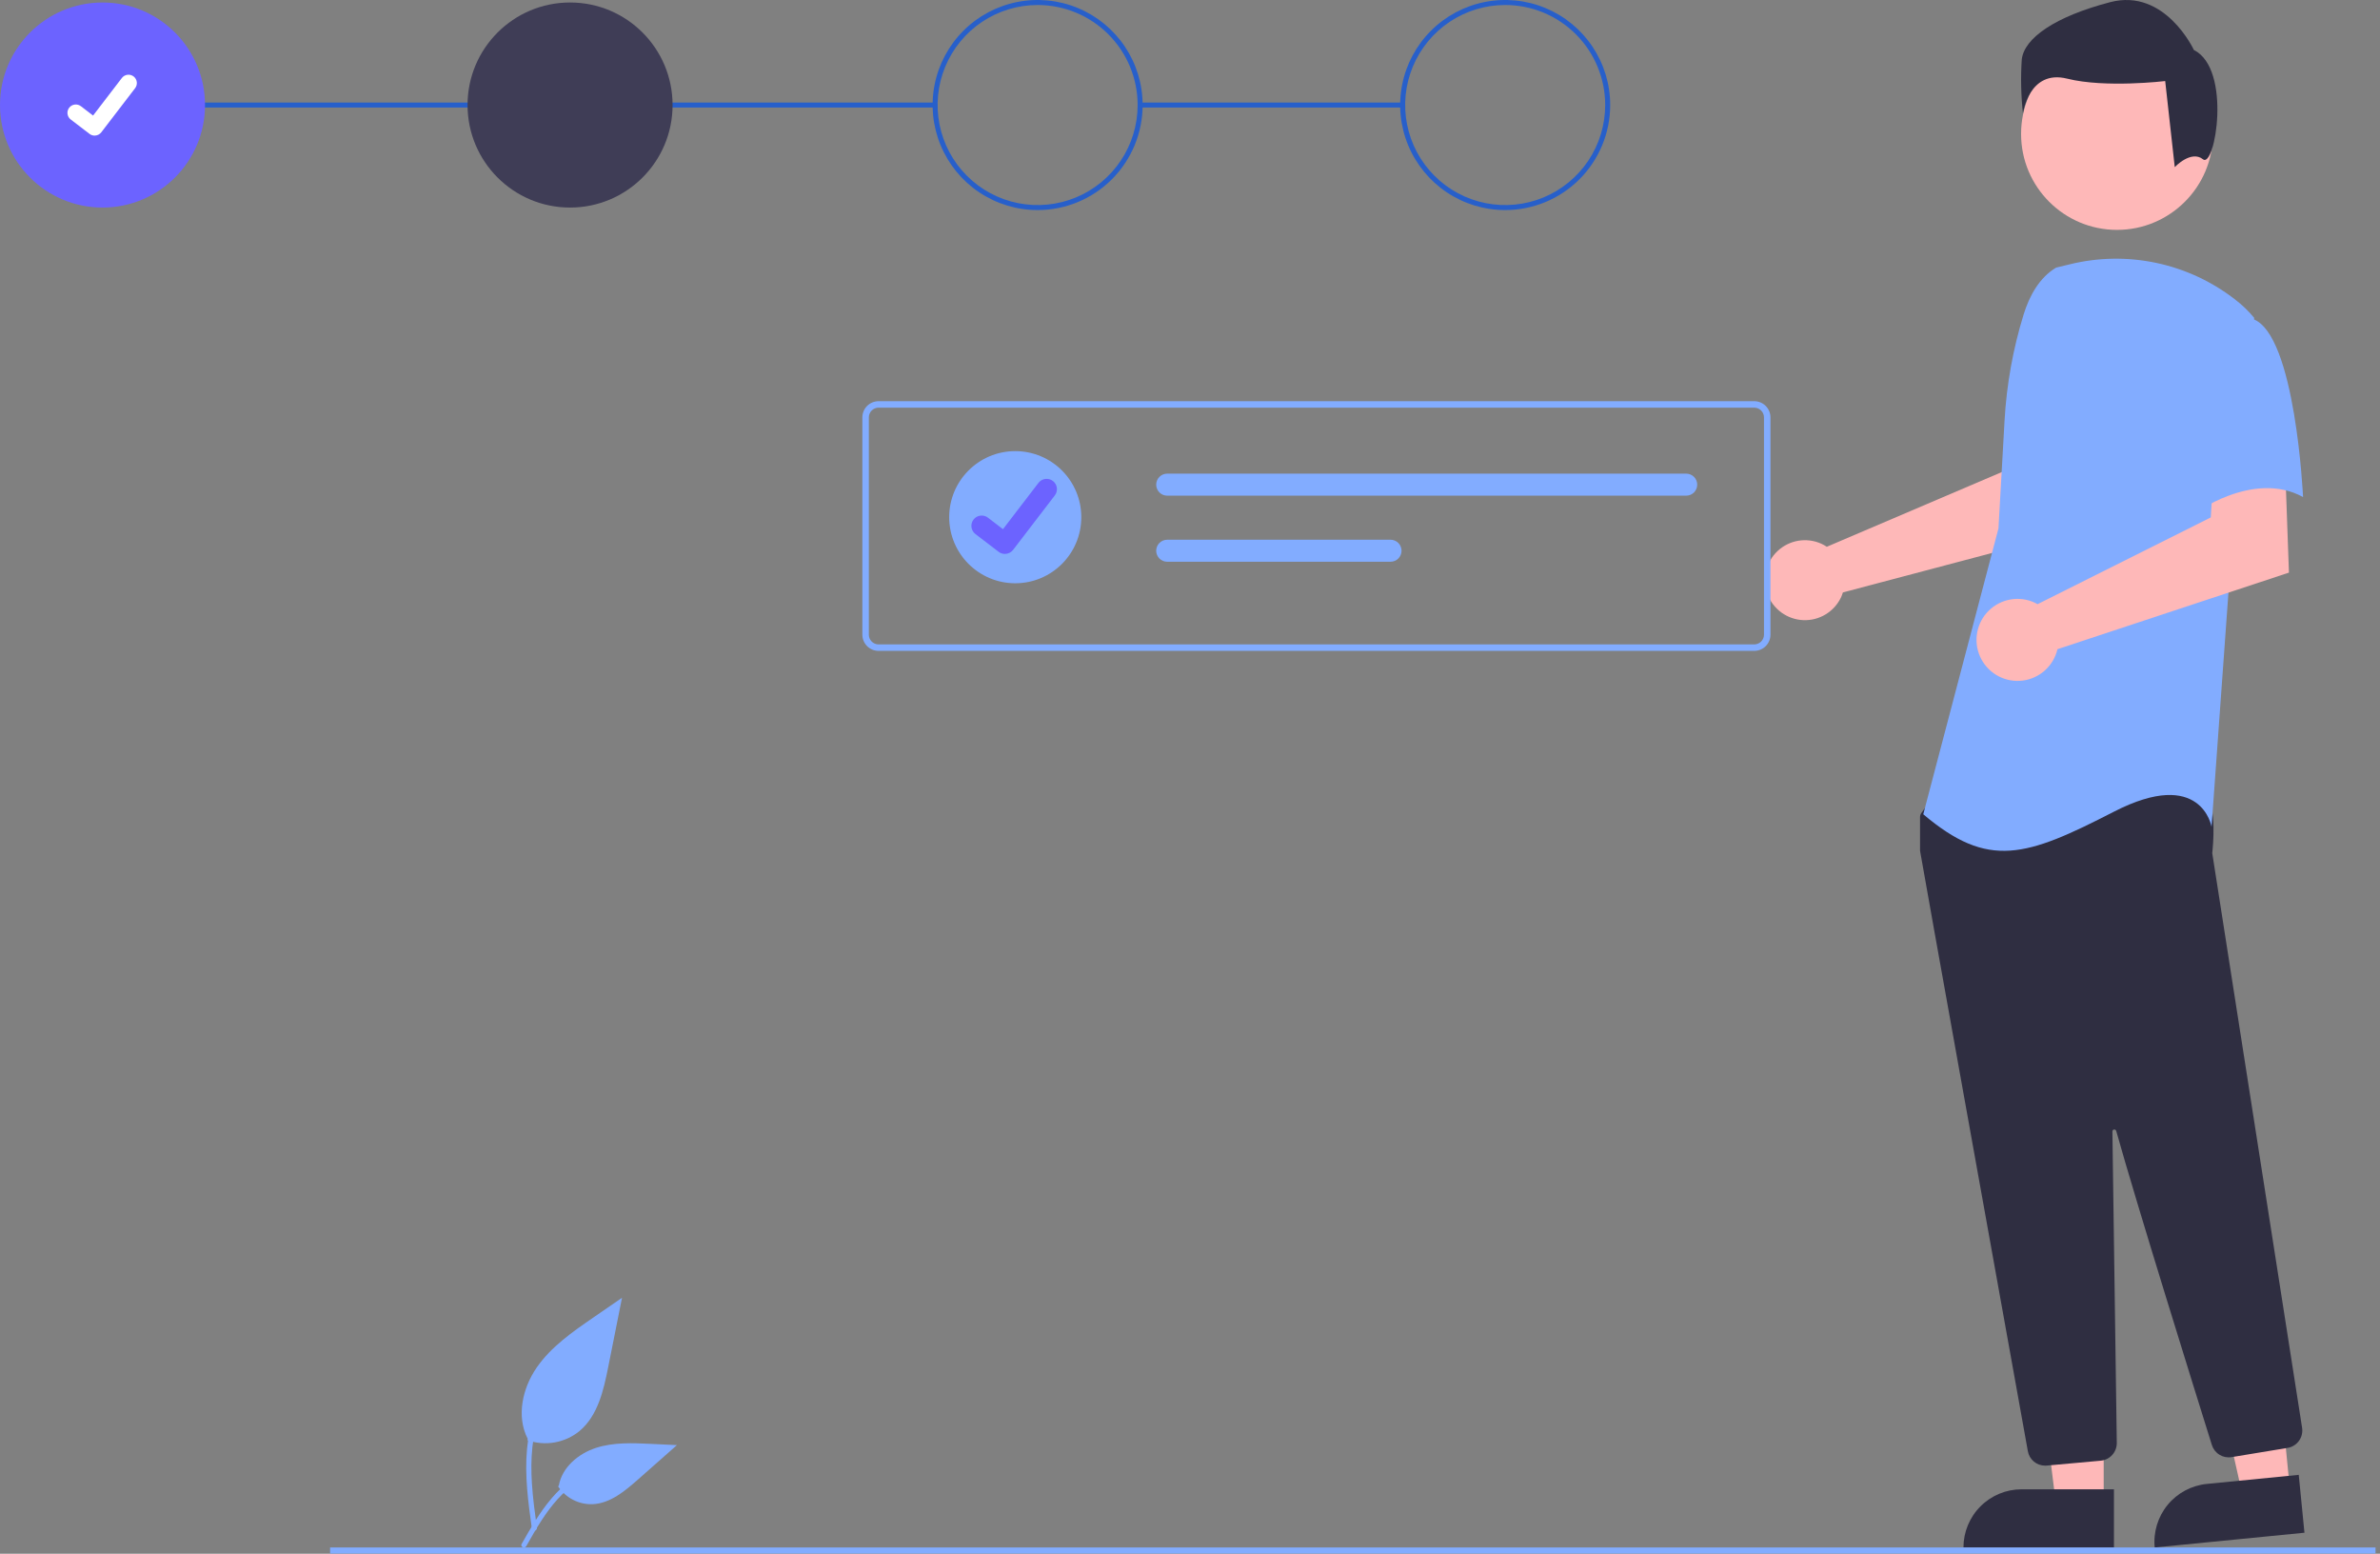 <svg width="429" height="280" viewBox="0 0 429 280" fill="none" xmlns="http://www.w3.org/2000/svg">
<rect x="0" y="0" width="429" height="280" fill="#808080" stroke="none"/>
<g clip-path="url(#clip0_717_1918)">
<path d="M252.834 18.479H205.512V19.38H252.834V18.479Z" fill="#275FCA"/>
<path d="M168.556 18.479H18.477V19.38H168.556V18.479Z" fill="#275FCA"/>
<path d="M18.478 37.406C28.683 37.406 36.956 29.133 36.956 18.928C36.956 8.723 28.683 0.45 18.478 0.45C8.273 0.45 0 8.723 0 18.928C0 29.133 8.273 37.406 18.478 37.406Z" fill="#6C63FF"/>
<path d="M102.755 37.406C112.96 37.406 121.233 29.133 121.233 18.928C121.233 8.723 112.96 0.45 102.755 0.45C92.55 0.45 84.277 8.723 84.277 18.928C84.277 29.133 92.55 37.406 102.755 37.406Z" fill="#3F3D56"/>
<path d="M187.034 37.858C183.291 37.858 179.631 36.748 176.518 34.668C173.405 32.588 170.979 29.632 169.546 26.173C168.114 22.714 167.739 18.908 168.469 15.236C169.2 11.564 171.002 8.191 173.65 5.544C176.297 2.897 179.67 1.094 183.342 0.364C187.013 -0.367 190.819 0.008 194.278 1.441C197.737 2.874 200.693 5.3 202.773 8.413C204.853 11.525 205.963 15.185 205.963 18.929C205.963 23.949 203.969 28.764 200.419 32.314C196.869 35.864 192.055 37.858 187.034 37.858ZM187.034 0.902C183.469 0.902 179.984 1.959 177.019 3.94C174.054 5.921 171.744 8.736 170.379 12.03C169.015 15.324 168.658 18.949 169.353 22.446C170.049 25.943 171.766 29.155 174.287 31.676C176.808 34.198 180.02 35.914 183.517 36.61C187.014 37.306 190.639 36.949 193.933 35.584C197.227 34.22 200.043 31.909 202.024 28.945C204.005 25.98 205.062 22.494 205.062 18.929C205.062 14.148 203.163 9.562 199.782 6.182C196.401 2.801 191.816 0.902 187.034 0.902Z" fill="#275FCA"/>
<path d="M271.312 37.858C267.568 37.858 263.908 36.748 260.795 34.668C257.683 32.588 255.256 29.632 253.824 26.173C252.391 22.714 252.016 18.908 252.747 15.236C253.477 11.564 255.28 8.191 257.927 5.544C260.574 2.897 263.947 1.094 267.619 0.364C271.291 -0.367 275.097 0.008 278.556 1.441C282.014 2.874 284.971 5.3 287.051 8.413C289.131 11.525 290.241 15.185 290.241 18.929C290.241 23.949 288.247 28.764 284.697 32.314C281.147 35.864 276.332 37.858 271.312 37.858ZM271.312 0.902C267.746 0.902 264.261 1.959 261.296 3.94C258.332 5.921 256.021 8.736 254.657 12.03C253.292 15.324 252.935 18.949 253.631 22.446C254.326 25.943 256.043 29.155 258.564 31.676C261.086 34.198 264.298 35.914 267.795 36.61C271.292 37.306 274.917 36.949 278.211 35.584C281.505 34.22 284.32 31.909 286.301 28.945C288.282 25.98 289.339 22.494 289.339 18.929C289.339 16.562 288.873 14.217 287.967 12.03C287.061 9.843 285.733 7.856 284.059 6.182C282.385 4.508 280.398 3.18 278.211 2.274C276.023 1.368 273.679 0.902 271.312 0.902Z" fill="#275FCA"/>
<path d="M17.054 24.438C16.729 24.439 16.413 24.333 16.154 24.138L16.138 24.126L12.746 21.532C12.429 21.289 12.222 20.93 12.169 20.534C12.117 20.137 12.224 19.736 12.467 19.419C12.71 19.102 13.07 18.894 13.466 18.842C13.862 18.79 14.263 18.897 14.58 19.14L16.777 20.825L21.967 14.053C22.21 13.736 22.57 13.528 22.966 13.476C23.362 13.424 23.762 13.531 24.079 13.774L24.047 13.818L24.08 13.774C24.397 14.017 24.604 14.376 24.657 14.772C24.709 15.168 24.602 15.569 24.359 15.886L18.253 23.848C18.112 24.031 17.93 24.18 17.722 24.282C17.514 24.384 17.285 24.436 17.053 24.435L17.054 24.438Z" fill="white"/>
<path d="M328.292 97.981C328.637 98.138 328.969 98.324 329.285 98.535L360.862 85.058L361.989 76.74L374.606 76.662L373.861 95.741L332.182 106.765C332.094 107.054 331.989 107.338 331.867 107.615C331.264 108.9 330.295 109.979 329.081 110.716C327.867 111.453 326.463 111.815 325.044 111.756C323.625 111.697 322.255 111.22 321.106 110.386C319.958 109.551 319.081 108.395 318.587 107.064C318.093 105.733 318.003 104.285 318.329 102.903C318.655 101.521 319.382 100.266 320.419 99.296C321.455 98.325 322.756 97.683 324.156 97.449C325.557 97.216 326.995 97.401 328.291 97.982L328.292 97.981Z" fill="#FEB8B8"/>
<path d="M379.195 270.86H370.563L366.457 237.568H379.196L379.195 270.86Z" fill="#FEB8B8"/>
<path d="M364.399 268.395H381.045V278.873H353.918C353.918 276.093 355.022 273.427 356.988 271.461C358.953 269.496 361.619 268.392 364.399 268.392V268.395Z" fill="#2F2E41"/>
<path d="M412.763 268.422L404.174 269.267L396.824 236.538L409.502 235.293L412.763 268.422Z" fill="#FEB8B8"/>
<path d="M397.791 267.421L414.354 265.789L415.381 276.218L388.39 278.876C388.118 276.11 388.955 273.35 390.718 271.202C392.481 269.053 395.025 267.693 397.79 267.421H397.791Z" fill="#2F2E41"/>
<path d="M381.596 41.428C391.146 41.428 398.888 33.686 398.888 24.136C398.888 14.586 391.146 6.845 381.596 6.845C372.046 6.845 364.305 14.586 364.305 24.136C364.305 33.686 372.046 41.428 381.596 41.428Z" fill="#FEB8B8"/>
<path d="M368.634 264.128C367.892 264.129 367.173 263.869 366.605 263.392C366.036 262.916 365.654 262.254 365.525 261.523C361.061 236.728 346.455 155.637 346.105 153.389C346.097 153.337 346.093 153.285 346.094 153.233V147.186C346.093 146.966 346.162 146.751 346.29 146.572L348.219 143.872C348.311 143.742 348.431 143.635 348.571 143.559C348.711 143.482 348.866 143.439 349.025 143.432C360.025 142.917 396.043 141.405 397.783 143.579C399.53 145.762 398.909 152.385 398.768 153.689L398.775 153.825L414.958 257.316C415.085 258.142 414.881 258.984 414.392 259.66C413.902 260.337 413.166 260.794 412.342 260.931L402.235 262.596C401.482 262.717 400.711 262.564 400.062 262.164C399.412 261.765 398.928 261.145 398.697 260.419C395.571 250.43 385.089 216.827 381.456 203.824C381.436 203.738 381.385 203.663 381.313 203.613C381.24 203.563 381.151 203.543 381.064 203.555C380.977 203.568 380.898 203.613 380.843 203.681C380.787 203.749 380.76 203.836 380.765 203.924C380.947 216.319 381.385 247.942 381.54 258.864L381.556 260.041C381.562 260.837 381.27 261.607 380.737 262.198C380.203 262.789 379.467 263.159 378.674 263.234L368.928 264.117C368.83 264.126 368.732 264.129 368.634 264.128Z" fill="#2F2E41"/>
<path d="M370.622 48.227C367.604 50.021 365.798 53.317 364.762 56.677C362.844 62.887 361.689 69.308 361.324 75.798L360.228 95.227L346.672 146.741C358.422 156.683 365.198 154.423 381.015 146.291C396.831 138.16 398.638 149.002 398.638 149.002L401.801 105.171L406.319 57.274C405.305 56.053 404.157 54.949 402.896 53.984C398.72 50.735 393.861 48.477 388.685 47.38C383.509 46.282 378.151 46.374 373.016 47.647L370.622 48.227Z" fill="#82ACFF"/>
<path d="M366.219 108.384C366.583 108.52 366.936 108.685 367.275 108.877L398.498 93.247L399.016 84.781L411.896 83.893L412.586 103.193L370.861 116.993C370.521 118.455 369.743 119.779 368.632 120.788C367.521 121.797 366.128 122.445 364.64 122.643C363.152 122.842 361.639 122.583 360.302 121.901C358.965 121.218 357.867 120.145 357.155 118.824C356.442 117.502 356.149 115.995 356.314 114.503C356.48 113.011 357.095 111.604 358.079 110.471C359.064 109.337 360.37 108.53 361.824 108.157C363.278 107.783 364.811 107.862 366.219 108.381L366.219 108.384Z" fill="#FEB8B8"/>
<path d="M406.095 57.491C413.777 60.202 415.131 89.576 415.131 89.576C406.093 84.606 395.248 92.739 395.248 92.739C395.248 92.739 392.989 85.057 390.278 75.116C389.459 72.32 389.361 69.362 389.993 66.518C390.625 63.673 391.966 61.035 393.892 58.849C393.892 58.849 398.413 54.778 406.095 57.491Z" fill="#82ACFF"/>
<path d="M397.098 28.707C394.944 26.984 392.005 30.115 392.005 30.115L390.281 14.607C390.281 14.607 379.51 15.898 372.614 14.176C365.719 12.455 364.643 20.426 364.643 20.426C364.287 17.207 364.215 13.963 364.427 10.731C364.858 6.853 370.459 2.975 380.37 0.389C390.28 -2.196 395.451 9.007 395.451 9.007C402.349 12.452 399.255 30.433 397.098 28.707Z" fill="#2F2E41"/>
<path d="M428.193 278.875H59.5V279.97H428.193V278.875Z" fill="#82ACFF"/>
<path d="M95.067 259.538C96.644 260.093 98.338 260.232 99.985 259.941C101.632 259.651 103.176 258.942 104.469 257.882C107.763 255.118 108.795 250.564 109.635 246.347L112.12 233.874L106.918 237.457C103.176 240.033 99.351 242.692 96.76 246.423C94.169 250.155 93.038 255.249 95.12 259.286" fill="#82ACFF"/>
<path d="M95.872 275.506C95.217 270.735 94.543 265.903 95.003 261.081C95.411 256.799 96.717 252.616 99.377 249.187C100.789 247.37 102.507 245.813 104.454 244.587C104.961 244.266 105.429 245.071 104.923 245.39C101.554 247.518 98.948 250.662 97.481 254.367C95.861 258.488 95.601 262.979 95.881 267.356C96.05 270.003 96.407 272.632 96.768 275.258C96.796 275.377 96.778 275.502 96.718 275.608C96.658 275.714 96.559 275.794 96.443 275.83C96.324 275.862 96.197 275.846 96.09 275.785C95.983 275.724 95.904 275.624 95.871 275.505L95.872 275.506Z" fill="#82ACFF"/>
<path d="M100.586 267.851C101.263 268.88 102.193 269.716 103.286 270.281C104.38 270.846 105.601 271.119 106.831 271.075C109.993 270.925 112.629 268.718 115.001 266.625L122.019 260.429L117.375 260.207C114.035 260.047 110.608 259.898 107.425 260.928C104.241 261.958 101.309 264.437 100.728 267.728" fill="#82ACFF"/>
<path d="M94.022 278.249C97.172 272.671 100.831 266.472 107.364 264.49C109.181 263.941 111.086 263.745 112.976 263.911C113.572 263.961 113.423 264.881 112.826 264.829C109.657 264.566 106.494 265.403 103.87 267.199C101.345 268.918 99.379 271.307 97.715 273.842C96.695 275.392 95.782 277.012 94.869 278.628C94.578 279.144 93.728 278.772 94.022 278.249Z" fill="#82ACFF"/>
<path d="M316.209 117.298H158.364C157.589 117.297 156.847 116.989 156.299 116.441C155.751 115.893 155.442 115.15 155.441 114.375V75.221C155.442 74.446 155.751 73.703 156.299 73.155C156.847 72.607 157.589 72.299 158.364 72.298H316.209C316.984 72.299 317.727 72.607 318.275 73.155C318.823 73.703 319.131 74.446 319.132 75.221V114.375C319.131 115.15 318.823 115.893 318.275 116.441C317.727 116.989 316.984 117.297 316.209 117.298ZM158.364 73.467C157.899 73.468 157.454 73.653 157.125 73.982C156.796 74.311 156.611 74.756 156.61 75.221V114.376C156.611 114.841 156.796 115.287 157.125 115.616C157.453 115.945 157.899 116.129 158.364 116.13H316.209C316.674 116.129 317.12 115.945 317.449 115.616C317.778 115.287 317.963 114.841 317.963 114.376V75.221C317.963 74.756 317.778 74.31 317.449 73.981C317.12 73.652 316.674 73.467 316.209 73.467L158.364 73.467Z" fill="#82ACFF"/>
<path d="M210.391 85.357C209.864 85.357 209.36 85.567 208.987 85.939C208.615 86.311 208.406 86.816 208.406 87.342C208.406 87.868 208.615 88.373 208.987 88.745C209.36 89.117 209.864 89.326 210.391 89.326H303.945C304.471 89.326 304.976 89.117 305.348 88.745C305.72 88.373 305.929 87.868 305.929 87.342C305.929 86.816 305.72 86.311 305.348 85.939C304.976 85.567 304.471 85.357 303.945 85.357H210.391Z" fill="#82ACFF"/>
<path d="M210.391 97.265C209.864 97.265 209.36 97.474 208.987 97.846C208.615 98.218 208.406 98.723 208.406 99.249C208.406 99.775 208.615 100.28 208.987 100.652C209.36 101.025 209.864 101.234 210.391 101.234H250.647C251.174 101.234 251.678 101.025 252.05 100.652C252.423 100.28 252.632 99.775 252.632 99.249C252.632 98.723 252.423 98.218 252.05 97.846C251.678 97.474 251.174 97.265 250.647 97.265H210.391Z" fill="#82ACFF"/>
<path d="M183.001 105.112C189.577 105.112 194.908 99.781 194.908 93.205C194.908 86.629 189.577 81.298 183.001 81.298C176.425 81.298 171.094 86.629 171.094 93.205C171.094 99.781 176.425 105.112 183.001 105.112Z" fill="#82ACFF"/>
<path d="M181.13 99.822C180.73 99.823 180.341 99.693 180.021 99.453L180.001 99.438L175.822 96.241C175.431 95.942 175.175 95.499 175.11 95.01C175.045 94.522 175.177 94.028 175.477 93.636C175.777 93.245 176.219 92.989 176.708 92.924C177.196 92.86 177.691 92.992 178.082 93.291L180.789 95.367L187.185 87.022C187.485 86.631 187.927 86.375 188.415 86.311C188.903 86.246 189.397 86.378 189.788 86.678L189.748 86.733L189.789 86.678C190.18 86.978 190.435 87.42 190.499 87.908C190.564 88.396 190.432 88.89 190.133 89.281L182.609 99.098C182.435 99.324 182.212 99.507 181.955 99.632C181.699 99.758 181.418 99.823 181.132 99.822L181.13 99.822Z" fill="#6C63FF"/>
</g>
<defs>
<clipPath id="clip0_717_1918">
<rect width="428.193" height="279.97" fill="white"/>
</clipPath>
</defs>
</svg>
